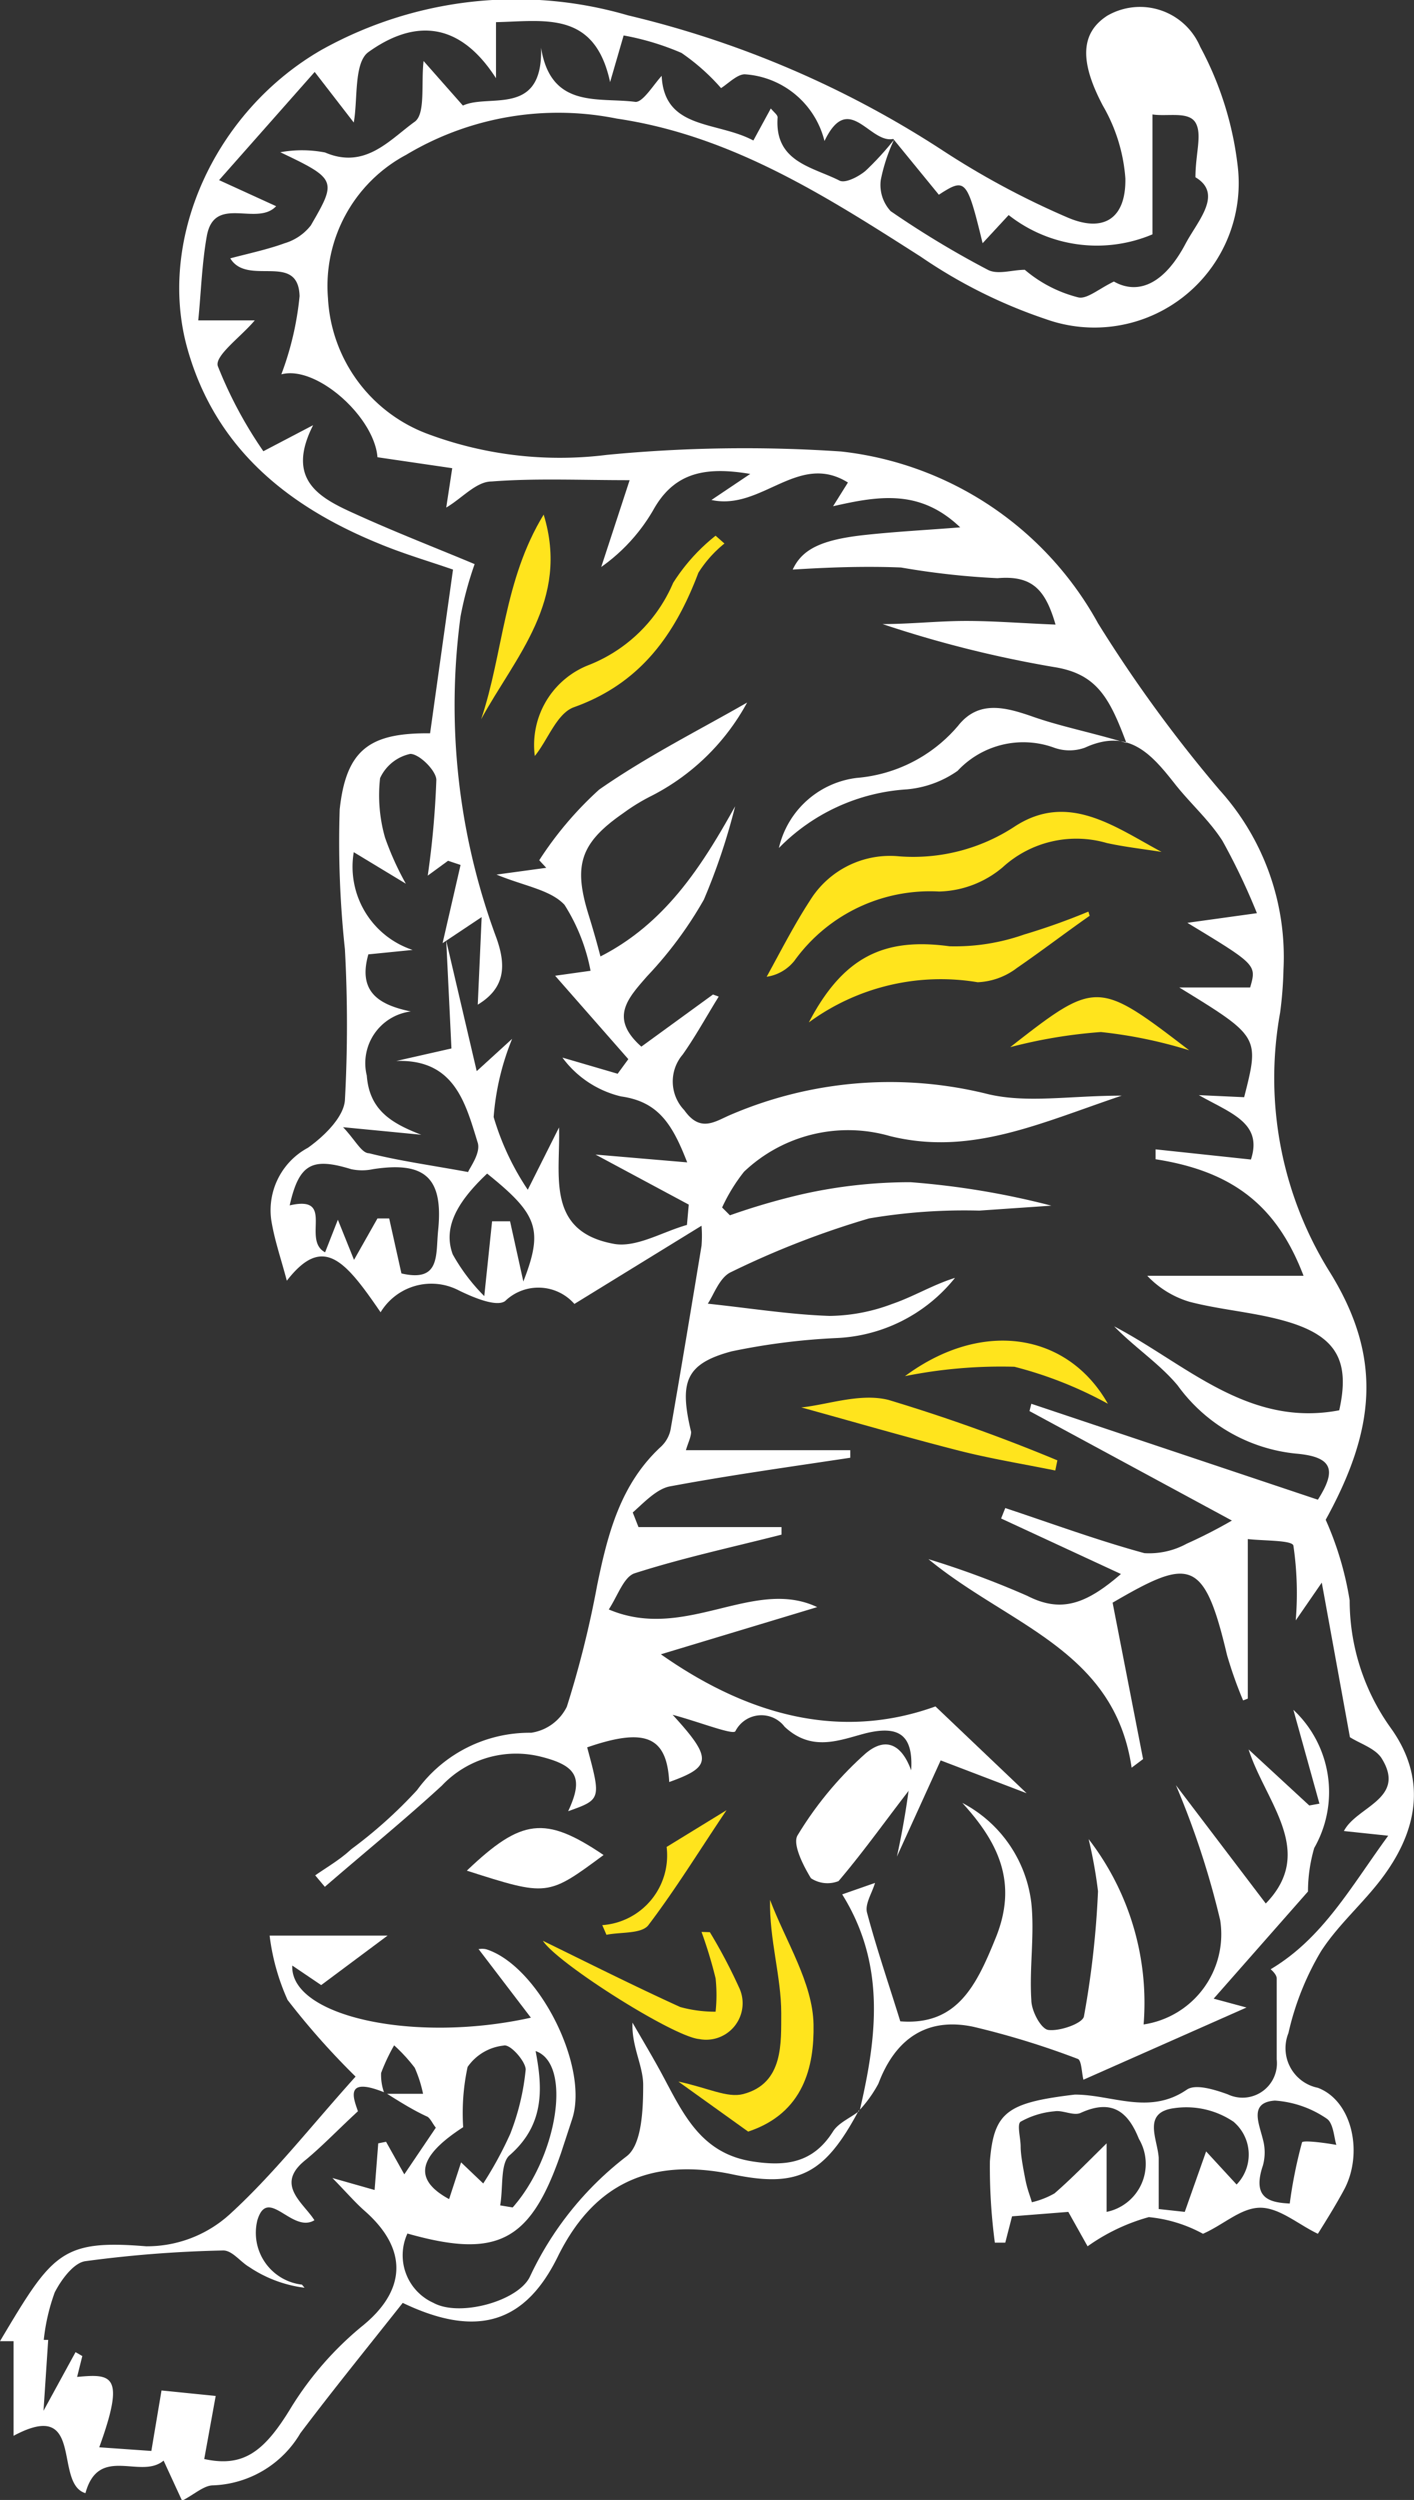 <svg id="Layer_1" data-name="Layer 1" xmlns="http://www.w3.org/2000/svg" viewBox="0 0 54.28 95.9"><rect x="0" y="0" width="54.28" height="95.9" fill="#333333" stroke="none"/><defs><style>.cls-1{fill:#ffe41d;}.cls-2{fill:#fff;}</style></defs><title>tiger</title><path class="cls-1" d="M72.13,138.92,69.45,137c1.13.24,1.88.64,2.49.48,1.57-.41,1.45-2,1.46-3.1,0-1.41-.46-2.82-.43-4.35.6,1.59,1.64,3.18,1.67,4.78S74.27,138.21,72.13,138.92Z" transform="translate(-43.41 -57.15)"/><path class="cls-1" d="M70.66,131.27a20.11,20.11,0,0,1,1.11,2.1,1.4,1.4,0,0,1-1.52,2c-1-.09-5.45-2.91-6-3.77,1.74.85,3.49,1.73,5.27,2.54a5,5,0,0,0,1.36.18,6.07,6.07,0,0,0,0-1.28,17.23,17.23,0,0,0-.54-1.78Z" transform="translate(-43.41 -57.15)"/><path class="cls-2" d="M84.67,137.5c1.43,0,2.86.8,4.3-.19.34-.23,1.07,0,1.57.18a1.32,1.32,0,0,0,1.88-1.34c0-1,0-2.07,0-3.1,0-.17-.21-.33-.23-.36,2-1.19,3.07-3.15,4.51-5.12L95,127.39c.48-.94,2.4-1.23,1.46-2.77-.24-.4-.84-.58-1.23-.83l-1.08-5.93-1,1.45a12.57,12.57,0,0,0-.09-2.87c-.05-.21-1.13-.18-1.75-.25v6.12l-.18.07a15.83,15.83,0,0,1-.62-1.75c-.88-3.73-1.44-3.72-4.39-2l1.17,6-.44.33c-.66-4.52-4.7-5.45-7.8-8a34.55,34.55,0,0,1,3.8,1.41c1.29.66,2.25.32,3.59-.84l-4.6-2.13L82,115c1.78.59,3.54,1.24,5.34,1.73a3,3,0,0,0,1.62-.36,19.1,19.1,0,0,0,1.74-.89l-7.77-4.2L83,111l11,3.68c.72-1.13.59-1.65-.86-1.77a6.39,6.39,0,0,1-4.52-2.61c-.69-.83-1.64-1.45-2.44-2.27,2.74,1.43,5.13,3.89,8.64,3.22.43-1.93-.11-2.9-2.21-3.46-1.15-.31-2.37-.4-3.53-.7a3.68,3.68,0,0,1-1.63-1h6c-1-2.62-2.64-4-5.68-4.47l0-.38,3.66.39c.46-1.4-.76-1.77-2-2.47l1.74.08c.59-2.32.59-2.32-2.49-4.21h2.72c.25-.87.25-.87-2.41-2.48l2.67-.37a24.94,24.94,0,0,0-1.32-2.77c-.51-.8-1.24-1.44-1.83-2.19-.89-1.13-1.77-2.16-3.45-1.39a1.74,1.74,0,0,1-1.19,0,3.45,3.45,0,0,0-3.7.89,4,4,0,0,1-1.94.71,7.54,7.54,0,0,0-4.92,2.25,3.5,3.5,0,0,1,3-2.69,5.71,5.71,0,0,0,3.88-2c.79-1,1.83-.71,2.89-.34s2.16.58,3.57,1C86,83.91,85.51,83,83.88,82.74a43.8,43.8,0,0,1-6.59-1.65c1.07,0,2.14-.12,3.21-.12s2.18.09,3.43.14c-.38-1.3-.86-1.9-2.23-1.78A29.85,29.85,0,0,1,78,78.92c-1.44-.06-2.9,0-4.16.08.34-.73,1-1.13,2.7-1.32,1.16-.13,2.33-.19,3.73-.3-1.53-1.46-3.09-1.22-4.88-.81l.57-.91c-1.91-1.19-3.31,1.09-5.24.67l1.49-1c-1.68-.28-2.9-.09-3.72,1.38a6.9,6.9,0,0,1-2,2.19l1.09-3.33c-1.91,0-3.61-.08-5.3.05-.59,0-1.14.65-1.74,1l.23-1.51-2.87-.42c-.12-1.55-2.35-3.54-3.69-3.18a11.65,11.65,0,0,0,.7-3c-.05-1.71-2-.36-2.66-1.45.72-.19,1.43-.34,2.09-.58a2,2,0,0,0,1-.68c1-1.72,1-1.78-1.17-2.81A4.63,4.63,0,0,1,55.89,63c1.54.66,2.48-.49,3.44-1.18.42-.3.24-1.45.34-2.33l1.51,1.71c1-.47,3.08.46,3-2.22.38,2.37,2.22,1.89,3.63,2.08.29,0,.68-.65,1-1,.1,2.08,2.12,1.73,3.52,2.48L73,61.31c.1.13.27.25.26.35-.12,1.71,1.34,1.89,2.38,2.42.23.11.74-.16,1-.38a11.23,11.23,0,0,0,1.09-1.19,6.7,6.7,0,0,0-.51,1.55,1.48,1.48,0,0,0,.38,1.19,36.19,36.19,0,0,0,3.73,2.25c.38.2.94,0,1.42,0a5.07,5.07,0,0,0,2.06,1.06c.33.07.78-.33,1.36-.61.9.51,1.91.14,2.75-1.45.46-.87,1.46-1.91.38-2.55,0-.9.27-1.66,0-2.1s-1.08-.22-1.65-.31v4.6a5.48,5.48,0,0,1-5.52-.74l-1,1.08c-.6-2.47-.66-2.52-1.68-1.86l-1.75-2.14c-.91.19-1.71-1.86-2.64.08A3.38,3.38,0,0,0,72,60c-.29,0-.63.35-.91.53a8.11,8.11,0,0,0-1.52-1.35,10.17,10.17,0,0,0-2.22-.67l-.52,1.79c-.59-2.75-2.51-2.34-4.38-2.3v2.15c-1.53-2.38-3.34-2.12-4.9-1-.56.41-.4,1.81-.56,2.7l-1.5-1.94-3.67,4.15,2.19,1c-.74.79-2.37-.45-2.66,1.14-.19,1.06-.22,2.15-.33,3.24h2.17c-.53.63-1.54,1.35-1.42,1.75a16.23,16.23,0,0,0,1.75,3.27l1.91-1c-1.08,2.13.29,2.81,1.65,3.42,1.54.7,3.12,1.31,4.55,1.91a13.6,13.6,0,0,0-.54,2,25.61,25.61,0,0,0,1.35,12.27c.43,1.15.35,2-.69,2.63l.15-3.36-1.5,1,.69-3-.48-.16-.78.57a34,34,0,0,0,.33-3.67c0-.35-.65-1-1-1A1.66,1.66,0,0,0,58,87a5.91,5.91,0,0,0,.19,2.28,11.1,11.1,0,0,0,.8,1.77l-2-1.21a3.36,3.36,0,0,0,2.26,3.75l-1.7.17c-.4,1.41.36,1.93,1.63,2.19a2,2,0,0,0-1.69,2.46c.1,1.33.95,1.83,2.09,2.27l-3-.29c.49.52.71,1,1,1,1.15.29,2.32.45,3.8.72.05-.15.49-.72.37-1.12-.47-1.52-.89-3.22-3.13-3.14l2.12-.48-.2-4.13,1.17,5L63.07,97a9.89,9.89,0,0,0-.71,3,10.1,10.1,0,0,0,1.31,2.79l1.2-2.39c.06,1.81-.53,4,2.13,4.47.86.14,1.85-.47,2.78-.73l.07-.78-3.58-1.92,3.52.3c-.57-1.47-1.11-2.33-2.54-2.53A3.92,3.92,0,0,1,65,97.72l2.12.62.41-.56-2.81-3.2,1.36-.19a7.23,7.23,0,0,0-1-2.53c-.54-.58-1.55-.72-2.61-1.16l1.91-.26-.27-.29a13.55,13.55,0,0,1,2.3-2.71c1.85-1.29,3.89-2.31,5.68-3.34a8.65,8.65,0,0,1-3.75,3.62,7.49,7.49,0,0,0-1,.62c-1.66,1.15-1.93,2-1.33,3.92.16.52.3,1,.45,1.58,2.49-1.27,3.89-3.46,5.17-5.76a23.88,23.88,0,0,1-1.2,3.58,15.13,15.13,0,0,1-2.18,2.94c-.74.85-1.46,1.6-.22,2.7l2.75-2,.22.08c-.46.74-.88,1.51-1.38,2.22a1.59,1.59,0,0,0,.06,2.14c.63.89,1.2.41,1.81.16a15.51,15.51,0,0,1,9.84-.78c1.5.36,3.15.06,5.14.06-3.15,1.06-5.8,2.32-8.9,1.55a5.8,5.8,0,0,0-5.6,1.37,6.7,6.7,0,0,0-.84,1.37l.3.3a25.8,25.8,0,0,1,2.78-.81,18.92,18.92,0,0,1,4.15-.46,30.85,30.85,0,0,1,5.41.9l-2.77.19a21.85,21.85,0,0,0-4.23.3,33.58,33.58,0,0,0-5.3,2.06c-.44.2-.67.89-.89,1.21,1.68.18,3.18.42,4.68.47a7,7,0,0,0,2.4-.46c.82-.28,1.57-.74,2.41-1a6.17,6.17,0,0,1-4.58,2.31,25.29,25.29,0,0,0-4,.51c-1.79.48-2,1.2-1.55,3.09,0,.19-.12.43-.2.7h6.31v.29c-2.31.35-4.63.67-6.93,1.1-.51.1-1,.63-1.42,1l.22.56h5.49l0,.29c-1.88.48-3.79.89-5.63,1.48-.42.13-.65.85-1,1.39,2.94,1.25,5.55-1.25,8-.09l-6,1.81c3.33,2.34,6.88,3.32,10.54,2l3.5,3.33-3.3-1.26-1.68,3.69a31.6,31.6,0,0,0,.55-3.35c.07-1.32-.48-1.69-1.75-1.38-1,.26-2.06.73-3.11-.25a1.12,1.12,0,0,0-1.89.17c-.08.16-1.37-.35-2.41-.63,1.55,1.69,1.49,2-.13,2.58-.09-1.75-.92-2.1-3.15-1.33.54,2,.53,2-.73,2.45.58-1.24.37-1.73-1-2.08a3.92,3.92,0,0,0-3.85,1.1c-1.46,1.34-3,2.59-4.49,3.88l-.37-.44c.46-.32.95-.6,1.38-1a17.73,17.73,0,0,0,2.53-2.27,5.34,5.34,0,0,1,4.38-2.2,1.82,1.82,0,0,0,1.37-1,38.85,38.85,0,0,0,1.16-4.64c.41-2,.9-3.91,2.47-5.35a1.24,1.24,0,0,0,.35-.63c.41-2.35.8-4.7,1.19-7.06a4.84,4.84,0,0,0,0-.77l-4.88,3a1.84,1.84,0,0,0-2.66-.11c-.33.24-1.23-.14-1.78-.41a2.28,2.28,0,0,0-3,.84c-1.37-2-2.21-3-3.6-1.21-.21-.81-.48-1.57-.6-2.35a2.72,2.72,0,0,1,1.41-2.75c.62-.44,1.37-1.17,1.42-1.82a53.46,53.46,0,0,0,0-5.8,38.6,38.6,0,0,1-.2-5.36c.25-2.33,1.19-2.94,3.47-2.92L60.8,79c-.89-.31-1.89-.6-2.85-1-3.5-1.43-6.25-3.65-7.33-7.42-1.21-4.19,1-9.13,5.12-11.51a15.33,15.33,0,0,1,11.78-1.33,38.27,38.27,0,0,1,12.09,5.19,31.43,31.43,0,0,0,4.75,2.55c1.41.62,2.28.06,2.25-1.49a6.49,6.49,0,0,0-.86-2.78c-.88-1.66-.89-2.78.17-3.46a2.51,2.51,0,0,1,3.56,1.19,12.72,12.72,0,0,1,1.45,4.65,5.54,5.54,0,0,1-7.38,5.8A19.4,19.4,0,0,1,78.76,67c-3.65-2.33-7.27-4.65-11.67-5.3A11.37,11.37,0,0,0,59,63.09a5.7,5.7,0,0,0-3,5.5,5.89,5.89,0,0,0,3.76,5.18,14.5,14.5,0,0,0,6.94.83,54.89,54.89,0,0,1,9-.13,12.87,12.87,0,0,1,9.86,6.59,53.17,53.17,0,0,0,4.67,6.4,9.55,9.55,0,0,1,2.45,6.88A15.07,15.07,0,0,1,92.55,96,14.05,14.05,0,0,0,94.49,106c2,3.26,1.71,6-.19,9.45a12.38,12.38,0,0,1,.92,3.09,8.4,8.4,0,0,0,1.58,4.9c1.35,1.88,1.06,3.8-.21,5.58-.75,1.06-1.79,1.92-2.48,3a10.72,10.72,0,0,0-1.24,3.12A1.55,1.55,0,0,0,94,137.24c1.34.51,1.75,2.54,1,3.92-.33.61-.7,1.2-1,1.68-.74-.35-1.47-1-2.21-1s-1.39.64-2.2,1a5.43,5.43,0,0,0-2.08-.64,7.49,7.49,0,0,0-2.35,1.12L84.42,142l-2.16.17L82,143.18l-.4,0a21.87,21.87,0,0,1-.19-3.12C81.56,138.16,82.08,137.81,84.67,137.5ZM58.82,106c1.51.35,1.31-.71,1.41-1.66.2-2-.49-2.65-2.5-2.34a2,2,0,0,1-.84,0c-1.5-.46-2-.21-2.36,1.39,1.77-.41.45,1.32,1.36,1.8l.49-1.25.62,1.54.9-1.59h.45Zm27.07,36a1.88,1.88,0,0,0,1.24-2.8c-.4-1-1-1.56-2.23-1-.27.13-.69-.11-1-.06a3.23,3.23,0,0,0-1.31.4c-.15.1,0,.62,0,.95s.1.85.18,1.26.17.59.25.88a3.22,3.22,0,0,0,.87-.34c.6-.52,1.16-1.09,2-1.92Zm3,0,.82-2.32,1.17,1.27a1.65,1.65,0,0,0-.12-2.41,3.24,3.24,0,0,0-2.27-.52c-1.24.16-.65,1.17-.6,1.9,0,.3,0,.6,0,.9v1.07ZM62.3,104l.69,0,.51,2.31c.78-2,.55-2.58-1.39-4.14-1.2,1.13-1.69,2.1-1.32,3.1A7.29,7.29,0,0,0,62,106.87Zm30.62,37.68a17.83,17.83,0,0,1,.47-2.34c0-.1.82,0,1.32.09-.09-.27-.11-.82-.36-1a4,4,0,0,0-2-.7c-1,.07-.61.87-.46,1.49a1.89,1.89,0,0,1,0,1C91.46,141.49,92.16,141.64,92.92,141.68Z" transform="translate(-43.41 -57.15)"/><path class="cls-2" d="M76.38,138.1c-1.31,2.46-2.33,3-4.9,2.45-3.14-.64-5.29.39-6.66,3.17-1.24,2.52-3.07,3.15-5.95,1.77-1.28,1.62-2.64,3.29-3.93,5a4.06,4.06,0,0,1-3.35,2c-.35,0-.71.34-1.19.59l-.71-1.54c-.87.74-2.49-.62-3,1.25-1.24-.37,0-3.68-2.76-2.2v-3.63h-.52c2-3.36,2.34-3.91,5.61-3.64a4.73,4.73,0,0,0,3.2-1.22c1.69-1.54,3.11-3.37,4.84-5.29a28.85,28.85,0,0,1-2.61-2.94,8.5,8.5,0,0,1-.69-2.47h4.53l-2.55,1.9-1.11-.75c-.09,1.94,4.65,3,9.16,2l-2-2.62c-.08,0,.13-.05.3,0,2,.65,3.95,4.51,3.28,6.52l-.42,1.28c-1.17,3.41-2.44,4.08-5.9,3.1a2,2,0,0,0,1,2.66c1,.55,3.24-.06,3.7-1a12.48,12.48,0,0,1,3.71-4.62c.59-.44.64-1.8.64-2.74,0-.74-.45-1.48-.41-2.39.42.73.85,1.44,1.24,2.18.76,1.43,1.46,2.84,3.34,3.14,1.32.21,2.36.06,3.12-1.15.22-.34.68-.52,1-.78Zm-18.11-.63h1.38a4.87,4.87,0,0,0-.32-1,6.39,6.39,0,0,0-.79-.86,7.3,7.3,0,0,0-.5,1.06,2,2,0,0,0,.11.74c-1.57-.63-1.14.3-1,.73-.77.71-1.36,1.33-2,1.86-1.21.95-.1,1.64.33,2.32-.86.52-1.79-1.33-2.19,0A2,2,0,0,0,55,144.79s.07.08.1.12a4.9,4.9,0,0,1-2.13-.8c-.34-.2-.65-.64-1-.63a46.56,46.56,0,0,0-5.28.41c-.45.06-.93.71-1.18,1.2a7.67,7.67,0,0,0-.42,1.82l.17,0-.18,2.72,1.23-2.25.26.15-.2.8c1.32-.12,1.87-.11.85,2.7l2,.14.39-2.32,2.08.21-.44,2.42c1.51.33,2.31-.28,3.35-2a12.58,12.58,0,0,1,2.69-3.08c1.69-1.35,1.82-2.93.14-4.42-.38-.33-.71-.72-1.26-1.28l1.62.46.14-1.79.3-.06.7,1.25,1.21-1.79c-.14-.18-.2-.34-.32-.42C59.29,138.11,58.78,137.79,58.27,137.47Zm2.92,1.28c-1.73,1.12-1.94,2-.54,2.76l.46-1.41.85.81A14.29,14.29,0,0,0,63,139a9.2,9.2,0,0,0,.59-2.46c0-.31-.6-1-.85-.92a1.93,1.93,0,0,0-1.38.82A8.41,8.41,0,0,0,61.19,138.75Zm1.42,3,.48.08c1.71-1.93,2.3-5.51.88-6,.29,1.49.32,2.85-1,4C62.61,140.14,62.73,141.08,62.61,141.75Z" transform="translate(-43.41 -57.15)"/><path class="cls-2" d="M77,129.38c-.11.38-.39.8-.31,1.13.37,1.39.84,2.76,1.28,4.18,2.19.17,2.93-1.39,3.67-3.22.85-2.11.09-3.65-1.29-5.16A5,5,0,0,1,83,130.15c.13,1.22-.08,2.48,0,3.72,0,.42.37,1.11.65,1.15.44.06,1.32-.25,1.37-.52a35.08,35.08,0,0,0,.54-4.8,17.68,17.68,0,0,0-.36-2,10.27,10.27,0,0,1,2.11,7.11,3.5,3.5,0,0,0,2.94-4,32.27,32.27,0,0,0-1.7-5.18L92,130.17c1.94-2,0-3.87-.66-5.91l2.33,2.15.39-.07-1-3.6a4.32,4.32,0,0,1,.8,5.3,6,6,0,0,0-.24,1.67L90,133.82l1.26.34L85,136.93c-.07-.28-.07-.75-.22-.8a31.65,31.65,0,0,0-4-1.23c-1.78-.38-3,.45-3.65,2.18a4.93,4.93,0,0,1-.71,1l0,0c.65-2.79,1-5.57-.68-8.26Z" transform="translate(-43.41 -57.15)"/><path class="cls-2" d="M78.53,125.54c-1,1.27-1.9,2.56-2.93,3.77a1.15,1.15,0,0,1-1.06-.11c-.3-.49-.72-1.32-.51-1.65a13.67,13.67,0,0,1,2.59-3.12C77.5,123.67,78.19,124.14,78.53,125.54Z" transform="translate(-43.41 -57.15)"/><path class="cls-2" d="M61.33,128.91c2.1-2,3-2.12,5.25-.6C64.43,129.9,64.43,129.9,61.33,128.91Z" transform="translate(-43.41 -57.15)"/><path class="cls-1" d="M66.53,131A2.68,2.68,0,0,0,69,128l2.3-1.41c-.06-.09,0,0,0,0-1,1.48-1.93,3-3,4.41-.26.34-1.06.26-1.61.37Z" transform="translate(-43.41 -57.15)"/><path class="cls-1" d="M88,89.83c-.7-.11-1.41-.19-2.1-.34a4.19,4.19,0,0,0-4,.93,3.93,3.93,0,0,1-2.44.93A6.41,6.41,0,0,0,73.91,94a1.67,1.67,0,0,1-1.07.62c.55-1,1.06-2,1.66-2.92A3.61,3.61,0,0,1,77.93,90a7.09,7.09,0,0,0,4.41-1.13C84.41,87.5,86.22,88.88,88,89.83Z" transform="translate(-43.41 -57.15)"/><path class="cls-1" d="M85.24,92.28c-.93.65-1.83,1.34-2.79,2a2.67,2.67,0,0,1-1.51.55,8.57,8.57,0,0,0-6.48,1.54c1.33-2.54,2.91-3.26,5.4-2.92A8,8,0,0,0,82.72,93a25.07,25.07,0,0,0,2.47-.88Z" transform="translate(-43.41 -57.15)"/><path class="cls-1" d="M71.22,78a4.54,4.54,0,0,0-1,1.12c-.9,2.38-2.23,4.25-4.78,5.16-.66.24-1,1.26-1.5,1.87a3.29,3.29,0,0,1,2.1-3.5,5.85,5.85,0,0,0,3.21-3.14,7.28,7.28,0,0,1,1.63-1.81Z" transform="translate(-43.41 -57.15)"/><path class="cls-1" d="M83.92,113.56c-1.23-.25-2.47-.45-3.69-.76-2-.51-4.06-1.11-6.06-1.66,1-.1,2.25-.56,3.34-.29A67.64,67.64,0,0,1,84,113.17Z" transform="translate(-43.41 -57.15)"/><path class="cls-1" d="M61.88,84.74c.85-2.52.86-5.33,2.4-7.85C65.29,80.18,63.19,82.34,61.88,84.74Z" transform="translate(-43.41 -57.15)"/><path class="cls-1" d="M85.94,111a15.33,15.33,0,0,0-3.59-1.42,18.68,18.68,0,0,0-4.2.36C81.11,107.75,84.39,108.27,85.94,111Z" transform="translate(-43.41 -57.15)"/><path class="cls-1" d="M82.19,97.32c3.3-2.58,3.36-2.57,6.87.12a17.63,17.63,0,0,0-3.39-.7A19.16,19.16,0,0,0,82.19,97.32Z" transform="translate(-43.41 -57.15)"/></svg>